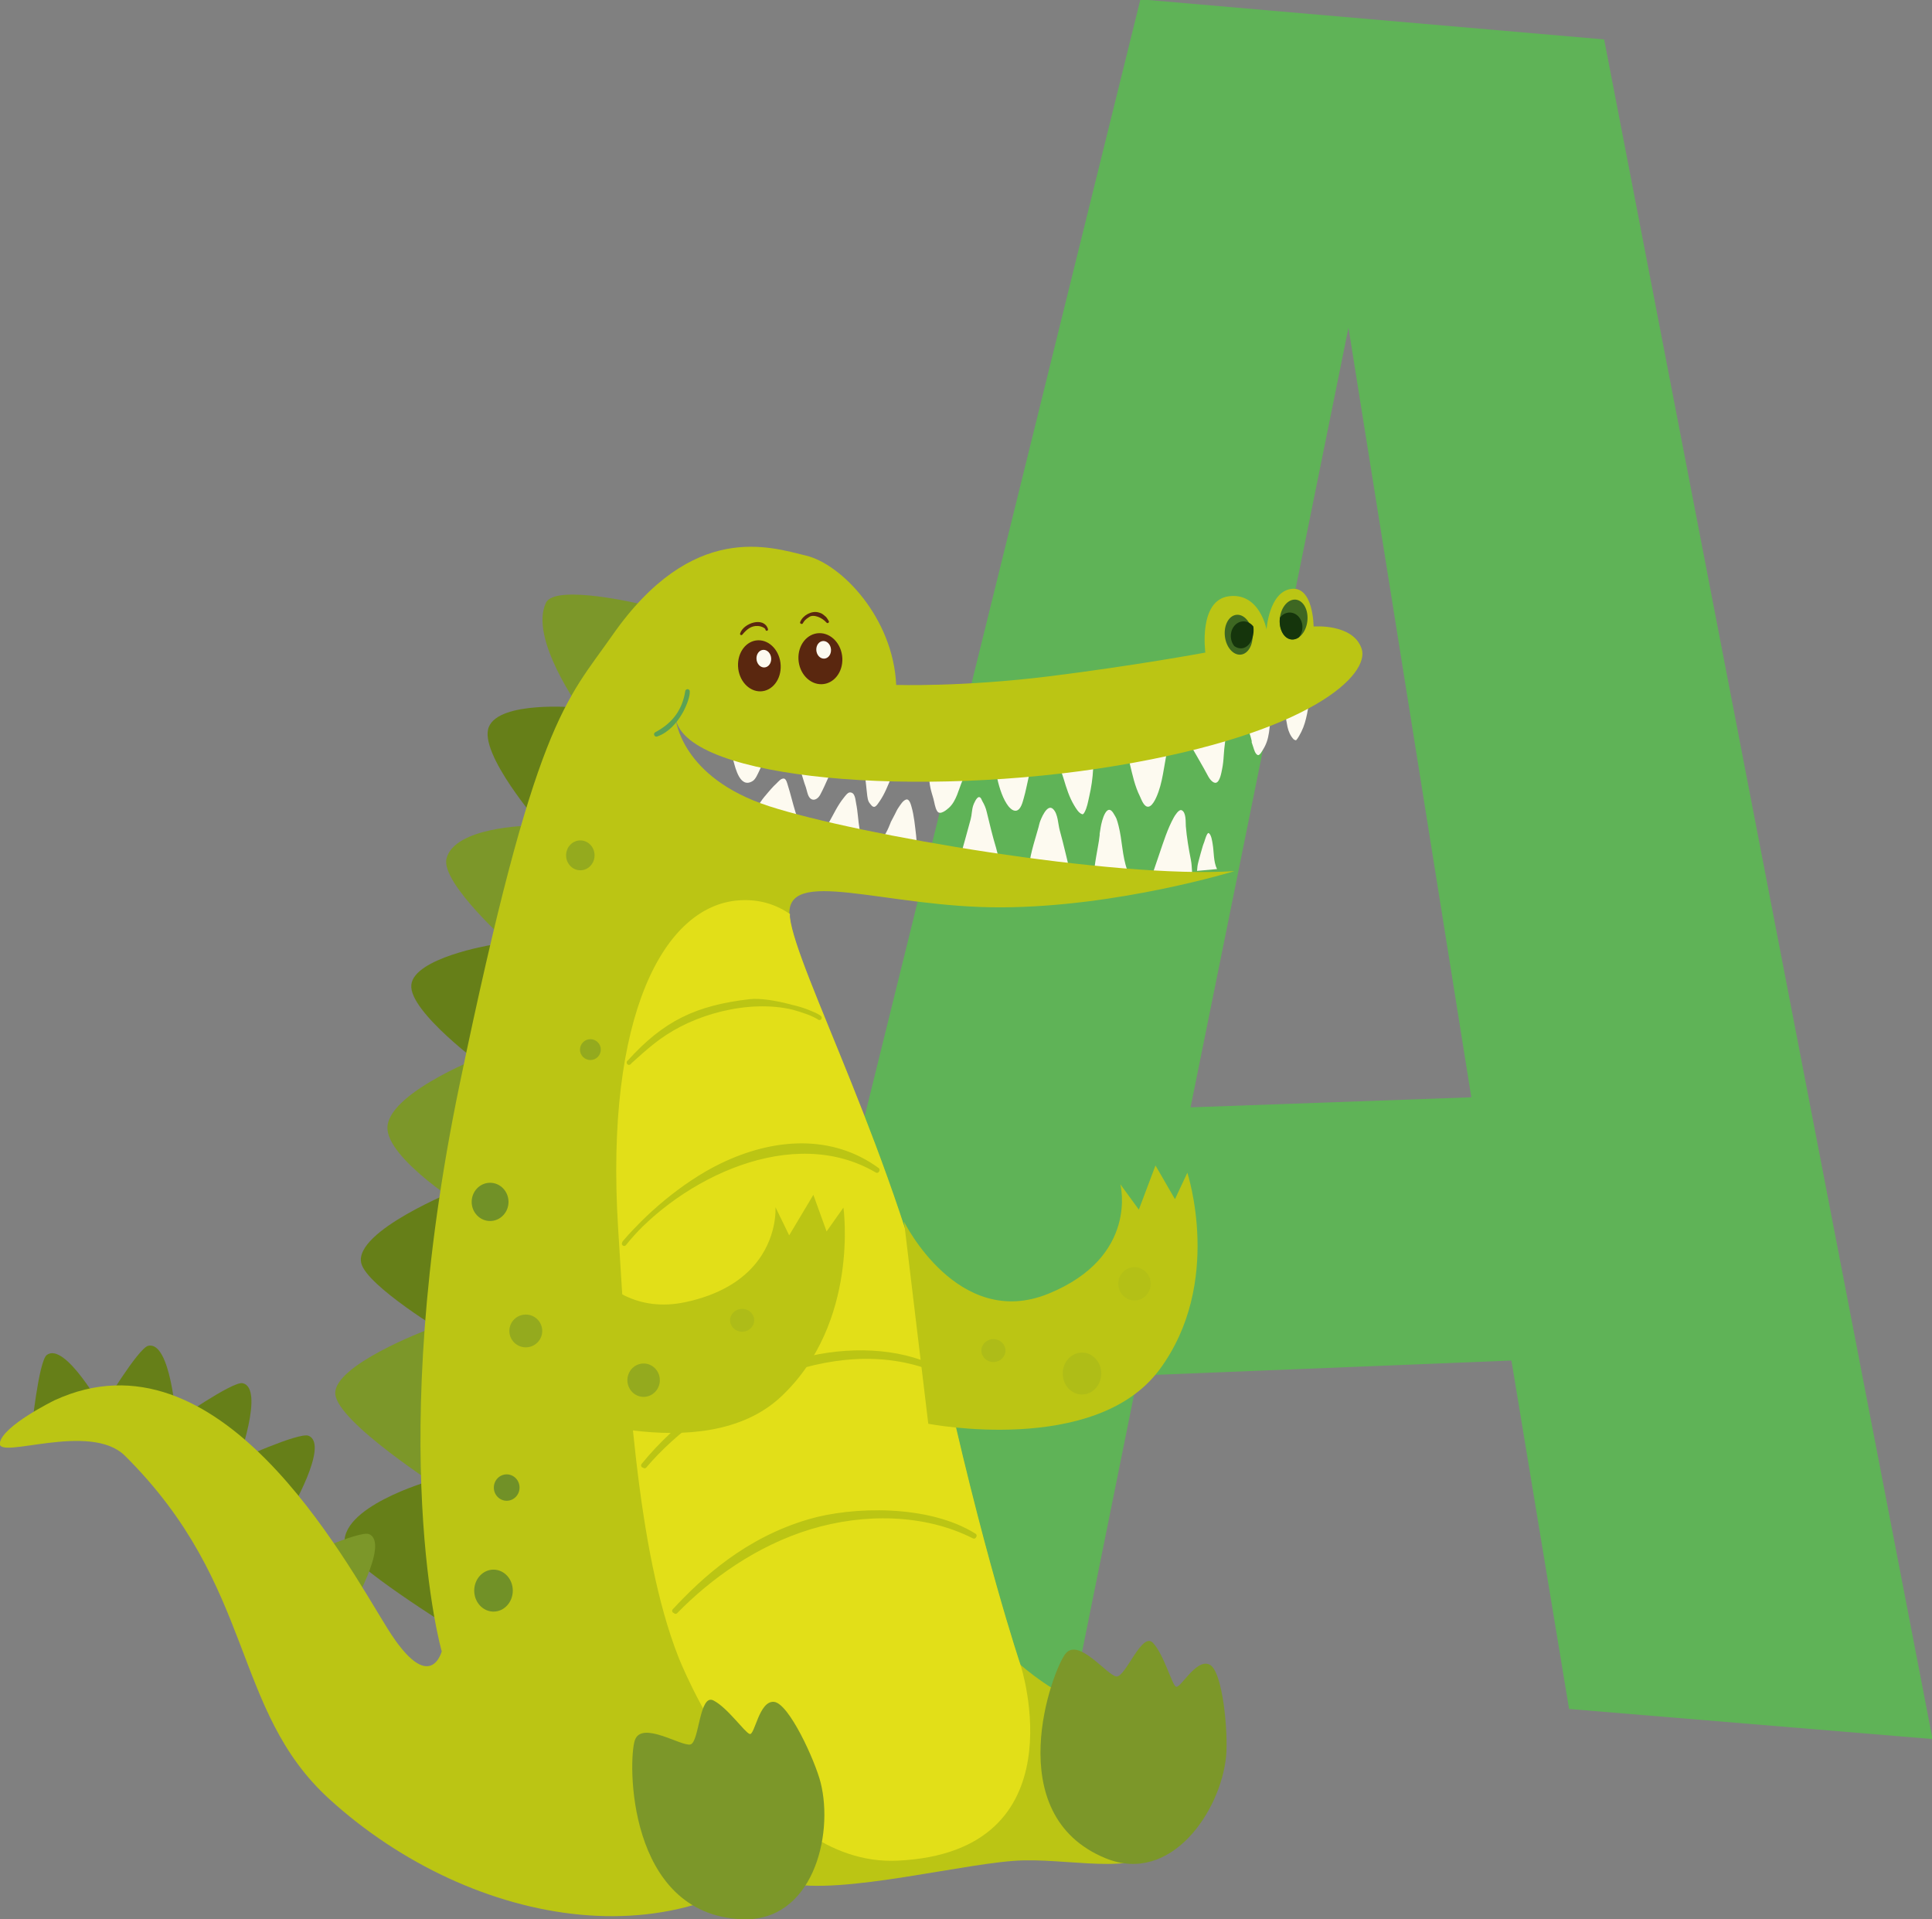 <?xml version="1.0" encoding="UTF-8" standalone="no"?>
<!-- Created with Inkscape (http://www.inkscape.org/) -->

<svg
   width="29.549mm"
   height="29.353mm"
   viewBox="0 0 29.549 29.353"
   version="1.1"
   id="svg34448"
   inkscape:version="1.1-rc (52f87abb86, 2021-05-02)"
   sodipodi:docname="a-aligator.svg"
   xmlns:inkscape="http://www.inkscape.org/namespaces/inkscape"
   xmlns:sodipodi="http://sodipodi.sourceforge.net/DTD/sodipodi-0.dtd"
   xmlns="http://www.w3.org/2000/svg"
   xmlns:svg="http://www.w3.org/2000/svg">
  <rect x="0" y="0" width="29.549" height="29.353" fill="#808080" stroke="none"/>
  <sodipodi:namedview
     id="namedview34450"
     pagecolor="#ffffff"
     bordercolor="#666666"
     borderopacity="1.0"
     objecttolerance="10.0"
     gridtolerance="10.0"
     guidetolerance="10.0"
     inkscape:pageshadow="2"
     inkscape:pageopacity="0.0"
     inkscape:pagecheckerboard="0"
     inkscape:document-units="mm"
     showgrid="false"
     fit-margin-top="0"
     fit-margin-left="0"
     fit-margin-right="0"
     fit-margin-bottom="0"
     inkscape:zoom="0.94875842"
     inkscape:cx="254.01619"
     inkscape:cy="477.99312"
     inkscape:window-width="3840"
     inkscape:window-height="2066"
     inkscape:window-x="2869"
     inkscape:window-y="-11"
     inkscape:window-maximized="1"
     inkscape:current-layer="layer1" />
  <defs
     id="defs34445">
    <clipPath
       clipPathUnits="userSpaceOnUse"
       id="clipPath8522">
      <path
         d="m 71.29,436.581 c -0.329,-0.038 -0.551,-0.455 -0.497,-0.931 v 0 c 0.054,-0.475 0.365,-0.83 0.694,-0.793 v 0 c 0.329,0.037 0.551,0.453 0.497,0.929 v 0 c -0.052,0.454 -0.336,0.798 -0.647,0.798 v 0 c -0.016,0 -0.031,-10e-4 -0.047,-0.003"
         id="path8520" />
    </clipPath>
    <clipPath
       clipPathUnits="userSpaceOnUse"
       id="clipPath8534">
      <path
         d="M 0,500 H 750 V 0 H 0 Z"
         id="path8532" />
    </clipPath>
    <clipPath
       clipPathUnits="userSpaceOnUse"
       id="clipPath8546">
      <path
         d="m 73.13,436.17 c -0.054,-0.476 0.169,-0.892 0.497,-0.93 v 0 c 0.33,-0.037 0.64,0.319 0.694,0.794 v 0 c 0.054,0.476 -0.168,0.893 -0.498,0.93 v 0 c -0.016,10e-4 -0.032,0.002 -0.048,0.002 v 0 c -0.31,0 -0.593,-0.343 -0.645,-0.796"
         id="path8544" />
    </clipPath>
    <clipPath
       clipPathUnits="userSpaceOnUse"
       id="clipPath8590">
      <path
         d="m 42.204,426.533 h 1.234 v -1.294 h -1.234 z"
         id="path8588" />
    </clipPath>
    <clipPath
       clipPathUnits="userSpaceOnUse"
       id="clipPath8606">
      <path
         d="m 42.806,417.922 h 0.903 v -0.903 h -0.903 z"
         id="path8604" />
    </clipPath>
    <clipPath
       clipPathUnits="userSpaceOnUse"
       id="clipPath8630">
      <path
         d="m 49.31,406.24 h 1.044 v -0.994 h -1.044 z"
         id="path8628" />
    </clipPath>
    <clipPath
       clipPathUnits="userSpaceOnUse"
       id="clipPath8646">
      <path
         d="m 60.197,404.927 h 1.044 v -0.993 h -1.044 z"
         id="path8644" />
    </clipPath>
    <clipPath
       clipPathUnits="userSpaceOnUse"
       id="clipPath8662">
      <path
         d="m 44.86,403.871 h 1.406 v -1.445 h -1.406 z"
         id="path8660" />
    </clipPath>
    <clipPath
       clipPathUnits="userSpaceOnUse"
       id="clipPath8678">
      <path
         d="m 66.128,408.047 h 1.406 v -1.445 h -1.406 z"
         id="path8676" />
    </clipPath>
    <clipPath
       clipPathUnits="userSpaceOnUse"
       id="clipPath8698">
      <path
         d="m 63.721,404.345 h 1.671 v -1.818 h -1.671 z"
         id="path8696" />
    </clipPath>
    <clipPath
       clipPathUnits="userSpaceOnUse"
       id="clipPath8714">
      <path
         d="m 39.746,405.992 h 1.425 v -1.421 h -1.425 z"
         id="path8712" />
    </clipPath>
  </defs>
  <g
     inkscape:label="Layer 1"
     inkscape:groupmode="layer"
     id="layer1"
     transform="translate(-37.932,-22.135)">
    <g
       id="g33923"
       transform="translate(120.758,-42.356)">
      <g
         id="g19578">
        <g
           id="g8340"
           transform="matrix(0.353,0,0,-0.353,-64.617,81.426)">
          <path
             d="M 0,0 12.164,0.435 6.842,33.777 Z M 13.902,-10.969 -2.281,-11.62 -6.408,-32.039 -21.613,-30.735 -2.172,48.004 17.92,46.266 32.148,-27.368 16.4,-26.065 Z"
             style="fill:#5fb357;fill-opacity:1;fill-rule:nonzero;stroke:none"
             id="path8342" />
        </g>
        <g
           id="g8344"
           transform="matrix(0.353,0,0,-0.353,-71.626,76.015)">
          <path
             d="m 0,0 c -0.012,-0.11 0.021,-0.212 0.05,-0.318 0.089,-0.33 0.294,-1.217 0.837,-0.871 0.126,0.08 0.213,0.3 0.275,0.424 0.159,0.319 0.222,0.695 0.399,0.999"
             style="fill:#fdfaf0;fill-opacity:1;fill-rule:nonzero;stroke:none"
             id="path8346" />
        </g>
        <g
           id="g8348"
           transform="matrix(0.353,0,0,-0.353,-70.615,76.161)">
          <path
             d="M 0,0 C 0.033,-0.21 0.143,-0.46 0.202,-0.68 0.236,-0.808 0.283,-0.931 0.326,-1.056 0.359,-1.157 0.377,-1.263 0.414,-1.363 0.532,-1.69 0.804,-1.63 0.946,-1.37 1.211,-0.882 1.387,-0.32 1.713,0.128"
             style="fill:#fdfaf0;fill-opacity:1;fill-rule:nonzero;stroke:none"
             id="path8350" />
        </g>
        <g
           id="g8352"
           transform="matrix(0.353,0,0,-0.353,-69.62,76.175)">
          <path
             d="m 0,0 c 0.049,-0.312 0.081,-0.63 0.118,-0.943 0.017,-0.145 0.028,-0.29 0.047,-0.434 0.011,-0.08 0.027,-0.177 0.06,-0.251 0.017,-0.038 0.046,-0.07 0.071,-0.104 0.174,-0.244 0.263,-0.092 0.411,0.125 0.218,0.318 0.349,0.672 0.501,1.025 0.041,0.095 0.101,0.325 0.215,0.384"
             style="fill:#fdfaf0;fill-opacity:1;fill-rule:nonzero;stroke:none"
             id="path8354" />
        </g>
        <g
           id="g8356"
           transform="matrix(0.353,0,0,-0.353,-68.649,76.279)">
          <path
             d="m 0,0 c -0.021,-0.067 0.056,-0.15 0.069,-0.22 0.034,-0.17 0.046,-0.343 0.081,-0.513 0.033,-0.16 0.084,-0.314 0.129,-0.471 0.049,-0.171 0.069,-0.405 0.171,-0.554 0.125,-0.182 0.427,0.085 0.52,0.171 0.307,0.29 0.404,0.779 0.565,1.156 0.066,0.154 0.136,0.333 0.278,0.434"
             style="fill:#fdfaf0;fill-opacity:1;fill-rule:nonzero;stroke:none"
             id="path8358" />
        </g>
        <g
           id="g8360"
           transform="matrix(0.353,0,0,-0.353,-71.236,76.836)">
          <path
             d="M 0,0 C 0.082,0.256 0.477,0.669 0.577,0.792 0.642,0.871 0.727,0.951 0.802,1.022 0.884,1.101 1.006,1.262 1.139,1.24 1.237,1.224 1.286,0.996 1.307,0.931 1.423,0.568 1.507,0.196 1.619,-0.167 1.655,-0.283 1.715,-0.512 1.845,-0.553"
             style="fill:#fdfaf0;fill-opacity:1;fill-rule:nonzero;stroke:none"
             id="path8362" />
        </g>
        <g
           id="g8364"
           transform="matrix(0.353,0,0,-0.353,-70.205,77.123)">
          <path
             d="M 0,0 C 0.064,0.01 0.107,0.056 0.142,0.117 0.37,0.514 0.527,0.88 0.81,1.229 0.854,1.283 0.967,1.444 1.055,1.452 1.301,1.476 1.307,1.135 1.342,0.966 1.416,0.602 1.426,0.228 1.489,-0.138 1.506,-0.234 1.521,-0.415 1.633,-0.451"
             style="fill:#fdfaf0;fill-opacity:1;fill-rule:nonzero;stroke:none"
             id="path8366" />
        </g>
        <g
           id="g8368"
           transform="matrix(0.353,0,0,-0.353,-69.402,77.481)">
          <path
             d="M 0,0 C 0.105,0.331 0.333,0.622 0.471,0.943 0.67,1.41 0.447,0.942 0.741,1.515 0.808,1.645 0.831,1.711 0.912,1.827 0.983,1.93 1.096,2.121 1.233,2.16 1.376,2.201 1.443,1.922 1.463,1.854 1.577,1.46 1.616,1.01 1.664,0.605 1.675,0.513 1.681,0.421 1.688,0.328 1.702,0.135 1.592,-0.45 1.874,-0.434"
             style="fill:#fdfaf0;fill-opacity:1;fill-rule:nonzero;stroke:none"
             id="path8370" />
        </g>
        <g
           id="g8372"
           transform="matrix(0.353,0,0,-0.353,-68.108,77.682)">
          <path
             d="M 0,0 C -0.113,-0.056 -0.076,0.036 -0.063,0.189 -0.038,0.485 0.066,0.788 0.142,1.071 0.213,1.34 0.29,1.607 0.362,1.875 0.416,2.073 0.408,2.279 0.473,2.473 0.497,2.546 0.617,2.835 0.725,2.835 0.806,2.835 0.837,2.714 0.866,2.662 0.954,2.51 1.014,2.378 1.055,2.205 1.182,1.68 1.308,1.147 1.465,0.63 1.494,0.536 1.572,0.127 1.67,0.079"
             style="fill:#fdfaf0;fill-opacity:1;fill-rule:nonzero;stroke:none"
             id="path8374" />
        </g>
        <g
           id="g8376"
           transform="matrix(0.353,0,0,-0.353,-67.619,76.11)">
          <path
             d="M 0,0 C -0.079,0.026 -0.057,0.035 -0.031,-0.094 0.184,-1.171 -0.049,0.029 0.095,-0.662 0.18,-1.07 0.31,-1.551 0.536,-1.906 c 0.076,-0.121 0.249,-0.343 0.425,-0.299 0.195,0.048 0.269,0.376 0.315,0.535 0.18,0.621 0.218,1.24 0.536,1.812"
             style="fill:#fdfaf0;fill-opacity:1;fill-rule:nonzero;stroke:none"
             id="path8378" />
        </g>
        <g
           id="g8380"
           transform="matrix(0.353,0,0,-0.353,-67.091,77.838)">
          <path
             d="M 0,0 C 0,0.671 0.25,1.341 0.425,1.985 0.442,2.048 0.453,2.112 0.473,2.174 0.517,2.311 0.792,3.02 1.055,2.757 1.269,2.544 1.266,2.104 1.339,1.843 1.526,1.17 1.674,0.487 1.843,-0.189"
             style="fill:#fdfaf0;fill-opacity:1;fill-rule:nonzero;stroke:none"
             id="path8382" />
        </g>
        <g
           id="g8384"
           transform="matrix(0.353,0,0,-0.353,-66.657,76.126)">
          <path
             d="m 0,0 c -0.064,0 0.014,-0.117 0.031,-0.158 0.145,-0.341 0.164,-0.332 0.252,-0.63 0.116,-0.39 0.243,-0.798 0.457,-1.15 0.072,-0.117 0.192,-0.333 0.347,-0.378 0.039,-0.011 0.074,0.043 0.094,0.079 0.115,0.204 0.154,0.454 0.205,0.678 0.094,0.407 0.151,0.793 0.173,1.212 0.016,0.281 -0.007,0.576 0.048,0.851"
             style="fill:#fdfaf0;fill-opacity:1;fill-rule:nonzero;stroke:none"
             id="path8386" />
        </g>
        <g
           id="g8388"
           transform="matrix(0.353,0,0,-0.353,-66.096,77.899)">
          <path
             d="M 0,0 C 0,0.449 0.185,1.302 0.22,1.559 0.31,2.205 0.186,1.462 0.299,2.158 0.341,2.413 0.561,3.29 0.882,2.694 0.913,2.636 0.953,2.582 0.977,2.52 1.016,2.418 1.044,2.311 1.071,2.205 1.233,1.574 1.224,0.894 1.449,0.284 1.514,0.106 1.547,-0.114 1.685,-0.252"
             style="fill:#fdfaf0;fill-opacity:1;fill-rule:nonzero;stroke:none"
             id="path8390" />
        </g>
        <g
           id="g8392"
           transform="matrix(0.353,0,0,-0.353,-65.602,75.971)">
          <path
             d="m 0,0 c -0.01,0.042 -0.062,0.157 -0.031,0.126 0.169,-0.169 0.133,-0.46 0.189,-0.693 0.117,-0.488 0.216,-0.968 0.441,-1.418 0.059,-0.118 0.174,-0.482 0.378,-0.441 0.203,0.041 0.374,0.501 0.425,0.646 0.229,0.65 0.252,1.354 0.441,2.016"
             style="fill:#fdfaf0;fill-opacity:1;fill-rule:nonzero;stroke:none"
             id="path8394" />
        </g>
        <g
           id="g8396"
           transform="matrix(0.353,0,0,-0.353,-64.713,75.749)">
          <path
             d="m 0,0 c 0.163,-0.139 0.084,-0.049 0.205,-0.268 0.274,-0.495 0.57,-0.981 0.835,-1.48 0.046,-0.089 0.206,-0.315 0.346,-0.268 0.162,0.054 0.225,0.453 0.252,0.583 0.021,0.098 0.035,0.199 0.047,0.299 0.024,0.193 0.026,0.389 0.048,0.583 0.047,0.422 0.1,0.836 0.22,1.244"
             style="fill:#fdfaf0;fill-opacity:1;fill-rule:nonzero;stroke:none"
             id="path8398" />
        </g>
        <g
           id="g8400"
           transform="matrix(0.353,0,0,-0.353,-63.751,75.571)">
          <path
             d="m 0,0 c 0,-0.178 0.096,-0.337 0.142,-0.504 0.176,-0.64 -0.1,0.188 0.126,-0.488 0.031,-0.094 0.078,-0.284 0.189,-0.331 0.086,-0.037 0.208,0.201 0.22,0.22 0.153,0.24 0.225,0.472 0.268,0.756 0.02,0.131 0.029,0.263 0.047,0.394 0.013,0.09 0.032,0.179 0.048,0.268"
             style="fill:#fdfaf0;fill-opacity:1;fill-rule:nonzero;stroke:none"
             id="path8402" />
        </g>
        <g
           id="g8404"
           transform="matrix(0.353,0,0,-0.353,-63.195,75.226)">
          <path
             d="m 0,0 c 0.067,-0.367 0.091,-0.705 0.173,-1.087 0.041,-0.188 0.131,-0.398 0.268,-0.535 0.005,-0.006 0.088,-0.054 0.11,-0.032 0.072,0.072 0.181,0.282 0.221,0.362 0.247,0.494 0.277,1.047 0.409,1.576"
             style="fill:#fdfaf0;fill-opacity:1;fill-rule:nonzero;stroke:none"
             id="path8406" />
        </g>
        <g
           id="g8408"
           transform="matrix(0.353,0,0,-0.353,-65.19,77.871)">
          <path
             d="M 0,0 C -0.072,0 0.017,0.148 0.032,0.189 1.522,4.511 -1.137,-3.216 0.268,0.898 0.449,1.427 0.626,1.999 0.898,2.489 0.941,2.567 1.114,2.847 1.229,2.804 1.445,2.723 1.405,2.261 1.418,2.111 1.458,1.625 1.543,1.124 1.638,0.646 1.669,0.491 1.674,0.345 1.685,0.189 1.689,0.141 1.68,0 1.733,0"
             style="fill:#fdfaf0;fill-opacity:1;fill-rule:nonzero;stroke:none"
             id="path8410" />
        </g>
        <g
           id="g8412"
           transform="matrix(0.353,0,0,-0.353,-64.518,77.81)">
          <path
             d="M 0,0 C 0.016,0.179 0.014,0.219 0.063,0.41 0.122,0.637 0.185,0.862 0.252,1.087 0.269,1.146 0.295,1.202 0.315,1.26 0.328,1.299 0.432,1.674 0.504,1.638 0.62,1.58 0.659,1.27 0.677,1.166 0.737,0.82 0.707,0.398 0.866,0.079"
             style="fill:#fdfaf0;fill-opacity:1;fill-rule:nonzero;stroke:none"
             id="path8414" />
        </g>
        <g
           id="g8416"
           transform="matrix(0.353,0,0,-0.353,-72.995,73.737)">
          <path
             d="m 0,0 c 0,0 -3.785,0.918 -4.193,0.081 -0.751,-1.546 1.514,-4.657 1.514,-4.657"
             style="fill:#7c9729;fill-opacity:1;fill-rule:nonzero;stroke:none"
             id="path8418" />
        </g>
        <g
           id="g8420"
           transform="matrix(0.353,0,0,-0.353,-74.03,75.31)">
          <path
             d="m 0,0 c 0,0 -3.276,0.29 -3.738,-0.846 -0.465,-1.142 2.233,-4.238 2.233,-4.238"
             style="fill:#667f18;fill-opacity:1;fill-rule:nonzero;stroke:none"
             id="path8422" />
        </g>
        <g
           id="g8424"
           transform="matrix(0.353,0,0,-0.353,-74.741,77.119)">
          <path
             d="m 0,0 c 0,0 -3.217,-0.048 -3.558,-1.425 -0.266,-1.073 2.874,-3.833 2.874,-3.833"
             style="fill:#7c9729;fill-opacity:1;fill-rule:nonzero;stroke:none"
             id="path8426" />
        </g>
        <g
           id="g8428"
           transform="matrix(0.353,0,0,-0.353,-75.326,78.945)">
          <path
             d="m 0,0 c 0,0 -3.305,-0.553 -3.425,-1.72 -0.12,-1.168 3.188,-3.577 3.188,-3.577"
             style="fill:#667f18;fill-opacity:1;fill-rule:nonzero;stroke:none"
             id="path8430" />
        </g>
        <g
           id="g8432"
           transform="matrix(0.353,0,0,-0.353,-75.533,80.68)">
          <path
             d="m 0,0 c 0.703,0.268 -3.769,-1.373 -3.872,-2.949 -0.092,-1.4 3.547,-3.625 3.547,-3.625"
             style="fill:#7c9729;fill-opacity:1;fill-rule:nonzero;stroke:none"
             id="path8434" />
        </g>
        <g
           id="g8436"
           transform="matrix(0.353,0,0,-0.353,-75.829,82.684)">
          <path
             d="m 0,0 c 0,0 -4.496,-1.79 -4.17,-3.184 0.232,-0.991 3.683,-3.064 3.683,-3.064"
             style="fill:#667f18;fill-opacity:1;fill-rule:nonzero;stroke:none"
             id="path8438" />
        </g>
        <g
           id="g8440"
           transform="matrix(0.353,0,0,-0.353,-76.3,84.832)">
          <path
             d="m 0,0 c 0,0 -4.051,-1.529 -3.96,-2.769 0.092,-1.24 4.642,-4.139 4.642,-4.139"
             style="fill:#7c9729;fill-opacity:1;fill-rule:nonzero;stroke:none"
             id="path8442" />
        </g>
        <g
           id="g8444"
           transform="matrix(0.353,0,0,-0.353,-76.251,87.139)">
          <path
             d="M 0,0 C 0,0 -4.026,-1.145 -3.68,-2.847 -3.527,-3.6 0.961,-6.393 0.961,-6.393"
             style="fill:#667f18;fill-opacity:1;fill-rule:nonzero;stroke:none"
             id="path8446" />
        </g>
        <g
           id="g8448"
           transform="matrix(0.353,0,0,-0.353,-81.239,86.07)">
          <path
             d="M 0,0 C 0,0 -1.677,3.033 -2.471,2.424 -2.823,2.154 -3.135,-0.878 -3.135,-0.878"
             style="fill:#667f18;fill-opacity:1;fill-rule:nonzero;stroke:none"
             id="path8450" />
        </g>
        <g
           id="g8452"
           transform="matrix(0.353,0,0,-0.353,-80.131,86.217)">
          <path
             d="M 0,0 C 0,0 -0.234,3.457 -1.211,3.242 -1.644,3.147 -3.212,0.533 -3.212,0.533"
             style="fill:#667f18;fill-opacity:1;fill-rule:nonzero;stroke:none"
             id="path8454" />
        </g>
        <g
           id="g8456"
           transform="matrix(0.353,0,0,-0.353,-79.192,86.864)">
          <path
             d="m 0,0 c 0,0 1.193,3.253 0.213,3.454 -0.434,0.089 -2.93,-1.66 -2.93,-1.66"
             style="fill:#667f18;fill-opacity:1;fill-rule:nonzero;stroke:none"
             id="path8458" />
        </g>
        <g
           id="g8460"
           transform="matrix(0.353,0,0,-0.353,-78.403,87.634)">
          <path
             d="m 0,0 c 0,0 1.765,2.982 0.838,3.358 -0.411,0.167 -3.183,-1.1 -3.183,-1.1"
             style="fill:#667f18;fill-opacity:1;fill-rule:nonzero;stroke:none"
             id="path8462" />
        </g>
        <g
           id="g8464"
           transform="matrix(0.353,0,0,-0.353,-77.479,89.138)">
          <path
             d="m 0,0 c 0,0 1.765,2.982 0.838,3.358 -0.411,0.167 -3.183,-1.1 -3.183,-1.1"
             style="fill:#7c9729;fill-opacity:1;fill-rule:nonzero;stroke:none"
             id="path8466" />
        </g>
        <g
           id="g8468"
           transform="matrix(0.353,0,0,-0.353,-67.218,89.952)">
          <path
             d="m 0,0 c 0,0 1.627,-1.445 3.052,-1.762 1.425,-0.316 2.006,-0.105 2.322,0.238 0.317,0.343 1.523,-0.66 1.84,-0.449 C 7.531,-1.762 7.38,-6.09 6.377,-7.647 5.374,-9.204 2.524,-8.424 0.149,-8.471 c -2.375,-0.046 -7.917,-1.551 -10.318,-0.97 l -2.678,3.774 3.404,2.493"
             style="fill:#bbc514;fill-opacity:1;fill-rule:nonzero;stroke:none"
             id="path8470" />
        </g>
        <g
           id="g8472"
           transform="matrix(0.353,0,0,-0.353,-69.119,74.966)">
          <path
             d="m 0,0 c 0,0 2.86,-0.092 6.586,0.369 3.727,0.461 6.808,1.033 6.808,1.033 0,0 -0.312,2.27 1.023,2.44 1.335,0.17 1.629,-1.442 1.629,-1.442 0,0 0.103,1.627 1.067,1.76 0.965,0.133 0.972,-1.629 0.972,-1.629 0,0 1.701,0.143 2.079,-0.957 0.378,-1.1 -2.134,-3.656 -10.616,-5.073 -8.482,-1.418 -18.584,-0.63 -19.101,2.025 0,0 0.225,-2.543 4.049,-3.78 3.825,-1.238 14.895,-3.15 20.159,-2.812 0,0 -5.013,-1.544 -10.072,-1.57 -5.058,-0.027 -9.45,1.842 -9.201,-0.414 0.249,-2.255 4.667,-10.506 6.498,-18.999 1.831,-8.493 3.5,-13.418 3.5,-13.418 l -25.074,0.608 c 0,0 -2.511,8.706 0.773,24.529 3.285,15.823 4.597,16.582 6.622,19.48 3.48,4.981 6.85,3.823 8.393,3.453 C -2.363,5.232 -0.132,2.901 0,0"
             style="fill:#bbc514;fill-opacity:1;fill-rule:nonzero;stroke:none"
             id="path8474" />
        </g>
        <g
           id="g8476"
           transform="matrix(0.353,0,0,-0.353,-76.066,89.733)">
          <path
             d="m 0,0 c 0,0 -0.493,-2.046 -2.364,0.958 -1.871,3.005 -7.294,13.163 -14.419,9.885 0,0 -2.256,-1.101 -2.375,-1.853 -0.119,-0.752 3.912,0.947 5.423,-0.554 5.7,-5.661 4.578,-10.986 8.867,-14.884 6.156,-5.594 15.755,-7.362 21.178,-1.108 5.423,6.254 -7.046,8.514 -7.046,8.514"
             style="fill:#bbc514;fill-opacity:1;fill-rule:nonzero;stroke:none"
             id="path8478" />
        </g>
        <g
           id="g8480"
           transform="matrix(0.353,0,0,-0.353,-71.521,78.26)">
          <path
             d="m 0,0 c -3.27,-0.221 -5.814,-5.009 -5.246,-14.174 0.405,-6.526 0.796,-13.995 2.615,-18.61 0,0 3.53,-9.099 9.488,-8.822 7.965,0.369 5.34,8.464 5.34,8.464 0,0 -1.669,4.926 -3.5,13.419 -1.83,8.493 -6.249,16.742 -6.498,18.998 -0.006,0.05 0.004,0.087 0.003,0.133 C 1.619,-0.195 0.897,0.061 0,0"
             style="fill:#e2df18;fill-opacity:1;fill-rule:nonzero;stroke:none"
             id="path8482" />
        </g>
        <g
           id="g8484"
           transform="matrix(0.353,0,0,-0.353,-73.206,80.742)">
          <path
             d="M 0,0 C 1.568,1.746 2.959,2.382 5.227,2.649 6.125,2.755 7.926,2.192 8.215,1.971 8.305,1.902 8.206,1.977 8.206,1.977 6.441,2.945 3.919,2.542 2.196,1.651 1.29,1.183 0.751,0.685 0,0.009"
             style="fill:#bbc514;fill-opacity:1;fill-rule:nonzero;stroke:#bbc514;stroke-width:0.198;stroke-linecap:round;stroke-linejoin:round;stroke-miterlimit:4;stroke-dasharray:none;stroke-opacity:1"
             id="path8486" />
        </g>
        <g
           id="g8488"
           transform="matrix(0.353,0,0,-0.353,-73.28,83.511)">
          <path
             d="M 0,0 C 0.901,1.125 2.547,2.566 4.193,3.37 6.508,4.5 9.002,4.637 10.969,3.196 L 10.955,3.167 C 7.289,5.326 2.412,2.903 0.014,0.039"
             style="fill:#bbc514;fill-opacity:1;fill-rule:nonzero;stroke:#bbc514;stroke-width:0.198;stroke-linecap:round;stroke-linejoin:round;stroke-miterlimit:4;stroke-dasharray:none;stroke-opacity:1"
             id="path8490" />
        </g>
        <g
           id="g8492"
           transform="matrix(0.353,0,0,-0.353,-72.986,86.902)">
          <path
             d="m 0,0 c 1.431,1.77 3.966,3.787 6.922,4.564 1.882,0.494 4.128,0.458 5.744,-0.38 L 12.651,4.154 C 8.17,5.973 2.654,3.047 0.052,-0.026"
             style="fill:#bbc514;fill-opacity:1;fill-rule:nonzero;stroke:#bbc514;stroke-width:0.198;stroke-linecap:round;stroke-linejoin:round;stroke-miterlimit:4;stroke-dasharray:none;stroke-opacity:1"
             id="path8494" />
        </g>
        <g
           id="g8496"
           transform="matrix(0.353,0,0,-0.353,-72.511,89.126)">
          <path
             d="m 0,0 c 1.278,1.373 3.117,3.068 5.833,3.87 1.86,0.55 5.158,0.649 7.162,-0.614 L 12.978,3.227 C 10.835,4.312 8.188,4.328 5.879,3.63 3.51,2.913 1.489,1.447 0.05,-0.031"
             style="fill:#bbc514;fill-opacity:1;fill-rule:nonzero;stroke:#bbc514;stroke-width:0.198;stroke-linecap:round;stroke-linejoin:round;stroke-miterlimit:4;stroke-dasharray:none;stroke-opacity:1"
             id="path8498" />
        </g>
        <g
           id="g8500"
           transform="matrix(0.353,0,0,-0.353,-68.999,83.175)">
          <path
             d="m 0,0 c 0,0 2.333,-4.722 6.259,-3.118 3.927,1.604 3.113,4.738 3.113,4.738 l 0.801,-1.096 0.721,1.912 0.844,-1.46 0.536,1.145 c 0,0 1.574,-4.779 -1.209,-8.532 C 8.281,-10.163 1.05,-8.754 1.05,-8.754"
             style="fill:#bbc514;fill-opacity:1;fill-rule:nonzero;stroke:none"
             id="path8502" />
        </g>
        <g
           id="g8504"
           transform="matrix(0.353,0,0,-0.353,-74.323,82.932)">
          <path
             d="m 0,0 c 0,0 1.463,-5.059 5.611,-4.173 1.466,0.313 2.382,0.918 2.955,1.57 1.049,1.194 0.945,2.544 0.945,2.544 l 0.594,-1.22 1.048,1.755 0.573,-1.586 0.73,1.033 c 0,0 0.706,-4.983 -2.696,-8.185 -3.402,-3.203 -10.271,-0.54 -10.271,-0.54"
             style="fill:#bbc514;fill-opacity:1;fill-rule:nonzero;stroke:none"
             id="path8506" />
        </g>
        <g
           id="g8508"
           transform="matrix(0.353,0,0,-0.353,-72.312,75.068)">
          <path
             d="m 0,0 c 0.032,-0.276 -0.43,-1.534 -1.344,-1.852 l -0.003,0.004 c 0.804,0.426 1.223,1.042 1.35,1.854"
             style="fill:#70ba6a;fill-opacity:1;fill-rule:nonzero;stroke:#5ba155;stroke-width:0.198;stroke-linecap:round;stroke-linejoin:round;stroke-miterlimit:4;stroke-dasharray:none;stroke-opacity:1"
             id="path8510" />
        </g>
        <g
           id="g8512"
           transform="matrix(0.353,0,0,-0.353,-64.092,74.222)">
          <path
             d="M 0,0 C -0.054,0.476 0.168,0.892 0.497,0.93 0.826,0.967 1.137,0.612 1.191,0.136 1.245,-0.34 1.023,-0.756 0.694,-0.794 0.365,-0.831 0.054,-0.476 0,0"
             style="fill:#3e6722;fill-opacity:1;fill-rule:nonzero;stroke:none"
             id="path8514" />
        </g>
        <g
           id="g8516"
           transform="matrix(0.353,0,0,-0.353,-89.066,227.91)">
          <g
             id="g8518"
             clip-path="url(#clipPath8522)">
            <g
               id="g8524"
               transform="translate(71.013,435.497)">
              <path
                 d="M 0,0 C 0.051,0.347 0.339,0.578 0.643,0.516 0.947,0.453 1.152,0.12 1.101,-0.227 1.05,-0.575 0.762,-0.806 0.458,-0.743 0.154,-0.68 -0.051,-0.348 0,0"
                 style="fill:#15350c;fill-opacity:1;fill-rule:nonzero;stroke:none"
                 id="path8526" />
            </g>
          </g>
        </g>
        <g
           id="g8528"
           transform="matrix(0.353,0,0,-0.353,-89.066,227.91)">
          <g
             id="g8530"
             clip-path="url(#clipPath8534)">
            <g
               id="g8536"
               transform="translate(74.321,436.034)">
              <path
                 d="M 0,0 C 0.054,0.476 -0.168,0.892 -0.497,0.93 -0.826,0.967 -1.137,0.612 -1.191,0.136 -1.245,-0.34 -1.022,-0.757 -0.694,-0.794 -0.365,-0.831 -0.054,-0.476 0,0"
                 style="fill:#3e6722;fill-opacity:1;fill-rule:nonzero;stroke:none"
                 id="path8538" />
            </g>
          </g>
        </g>
        <g
           id="g8540"
           transform="matrix(0.353,0,0,-0.353,-89.066,227.91)">
          <g
             id="g8542"
             clip-path="url(#clipPath8546)">
            <g
               id="g8548"
               transform="translate(74.1,435.88)">
              <path
                 d="M 0,0 C -0.051,0.347 -0.339,0.578 -0.643,0.516 -0.947,0.453 -1.152,0.12 -1.101,-0.227 -1.05,-0.575 -0.762,-0.806 -0.458,-0.743 -0.154,-0.68 0.051,-0.347 0,0"
                 style="fill:#15350c;fill-opacity:1;fill-rule:nonzero;stroke:none"
                 id="path8550" />
            </g>
          </g>
        </g>
      </g>
      <g
         id="g8560"
         transform="matrix(0.353,0,0,-0.353,-71.538,74.682)">
        <path
           d="M 0,0 C -0.029,0.611 0.36,1.116 0.87,1.13 1.381,1.143 1.818,0.659 1.847,0.048 1.877,-0.563 1.487,-1.069 0.977,-1.082 0.467,-1.095 0.029,-0.611 0,0"
           style="fill:#5a270f;fill-opacity:1;fill-rule:nonzero;stroke:none"
           id="path8562" />
      </g>
      <g
         id="g8564"
         transform="matrix(0.353,0,0,-0.353,-71.256,74.567)">
        <path
           d="M 0,0 C -0.01,0.211 0.124,0.385 0.3,0.39 0.476,0.394 0.627,0.227 0.637,0.017 0.647,-0.194 0.513,-0.368 0.337,-0.373 0.161,-0.378 0.01,-0.211 0,0"
           style="fill:#fdfaf0;fill-opacity:1;fill-rule:nonzero;stroke:none"
           id="path8566" />
      </g>
      <g
         id="g8568"
         transform="matrix(0.353,0,0,-0.353,-70.614,74.573)">
        <path
           d="M 0,0 C -0.03,0.611 0.371,1.116 0.896,1.13 1.421,1.143 1.871,0.659 1.901,0.048 1.931,-0.563 1.53,-1.069 1.005,-1.082 0.48,-1.095 0.03,-0.611 0,0"
           style="fill:#5a270f;fill-opacity:1;fill-rule:nonzero;stroke:none"
           id="path8570" />
      </g>
      <g
         id="g8572"
         transform="matrix(0.353,0,0,-0.353,-70.341,74.432)">
        <path
           d="M 0,0 C -0.01,0.211 0.124,0.385 0.3,0.39 0.476,0.394 0.627,0.227 0.637,0.016 0.647,-0.194 0.513,-0.369 0.337,-0.373 0.161,-0.378 0.01,-0.211 0,0"
           style="fill:#fdfaf0;fill-opacity:1;fill-rule:nonzero;stroke:none"
           id="path8574" />
      </g>
      <g
         id="g8576"
         transform="matrix(0.353,0,0,-0.353,-71.488,74.185)">
        <path
           d="M 0,0 C 0.13,0.416 0.968,0.689 1.102,0.188 L 1.101,0.191 C 1.115,0.26 0.935,0.382 0.727,0.396 0.402,0.417 0.19,0.228 0,0"
           style="fill:#5a270f;fill-opacity:1;fill-rule:nonzero;stroke:#5a270f;stroke-width:0.109;stroke-linecap:round;stroke-linejoin:round;stroke-miterlimit:4;stroke-dasharray:none;stroke-opacity:1"
           id="path8578" />
      </g>
      <g
         id="g8580"
         transform="matrix(0.353,0,0,-0.353,-70.57,74.012)">
        <path
           d="M 0,0 C 0.097,0.266 0.466,0.471 0.743,0.383 0.861,0.346 0.868,0.348 1.033,0.203 1.062,0.177 1.155,0.016 1.143,0.036 L 1.134,0.032 C 0.913,0.283 0.531,0.423 0.327,0.297 0.123,0.171 0.082,0.103 0.016,-0.007"
           style="fill:#5a270f;fill-opacity:1;fill-rule:nonzero;stroke:#5a270f;stroke-width:0.109;stroke-linecap:round;stroke-linejoin:round;stroke-miterlimit:4;stroke-dasharray:none;stroke-opacity:1"
           id="path8582" />
      </g>
      <g
         id="g8584"
         transform="matrix(0.353,0,0,-0.353,-89.066,227.91)">
        <g
           id="g8586" />
        <g
           id="g8598">
          <g
             clip-path="url(#clipPath8590)"
             opacity="0.517"
             id="g8596">
            <g
               transform="translate(42.204,425.886)"
               id="g8594">
              <path
                 d="M 0,0 C 0,0.358 0.276,0.647 0.617,0.647 0.958,0.647 1.234,0.358 1.234,0 1.234,-0.357 0.958,-0.647 0.617,-0.647 0.276,-0.647 0,-0.357 0,0"
                 style="fill:#719127;fill-opacity:1;fill-rule:nonzero;stroke:none"
                 id="path8592" />
            </g>
          </g>
        </g>
      </g>
      <g
         id="g8600"
         transform="matrix(0.353,0,0,-0.353,-89.066,227.91)">
        <g
           id="g8602" />
        <g
           id="g8614">
          <g
             clip-path="url(#clipPath8606)"
             opacity="0.517"
             id="g8612">
            <g
               transform="translate(42.806,417.47)"
               id="g8610">
              <path
                 d="M 0,0 C 0,0.249 0.202,0.452 0.452,0.452 0.701,0.452 0.903,0.249 0.903,0 0.903,-0.249 0.701,-0.452 0.452,-0.452 0.202,-0.452 0,-0.249 0,0"
                 style="fill:#719127;fill-opacity:1;fill-rule:nonzero;stroke:none"
                 id="path8608" />
            </g>
          </g>
        </g>
      </g>
      <g
         id="g8616"
         transform="matrix(0.353,0,0,-0.353,-75.612,82.872)">
        <path
           d="M 0,0 C 0,0.457 0.357,0.828 0.798,0.828 1.239,0.828 1.596,0.457 1.596,0 1.596,-0.457 1.239,-0.828 0.798,-0.828 0.357,-0.828 0,-0.457 0,0"
           style="fill:#719127;fill-opacity:1;fill-rule:nonzero;stroke:none"
           id="path8618" />
      </g>
      <g
         id="g8620"
         transform="matrix(0.353,0,0,-0.353,-75.273,87.241)">
        <path
           d="M 0,0 C 0,0.316 0.25,0.572 0.557,0.572 0.865,0.572 1.114,0.316 1.114,0 1.114,-0.316 0.865,-0.572 0.557,-0.572 0.25,-0.572 0,-0.316 0,0"
           style="fill:#719127;fill-opacity:1;fill-rule:nonzero;stroke:none"
           id="path8622" />
      </g>
      <g
         id="g8624"
         transform="matrix(0.353,0,0,-0.353,-89.066,227.91)">
        <g
           id="g8626" />
        <g
           id="g8638">
          <g
             clip-path="url(#clipPath8630)"
             opacity="0.168"
             id="g8636">
            <g
               transform="translate(49.31,405.743)"
               id="g8634">
              <path
                 d="M 0,0 C 0,0.274 0.234,0.497 0.522,0.497 0.81,0.497 1.044,0.274 1.044,0 1.044,-0.274 0.81,-0.497 0.522,-0.497 0.234,-0.497 0,-0.274 0,0"
                 style="fill:#719127;fill-opacity:1;fill-rule:nonzero;stroke:none"
                 id="path8632" />
            </g>
          </g>
        </g>
      </g>
      <g
         id="g8640"
         transform="matrix(0.353,0,0,-0.353,-89.066,227.91)">
        <g
           id="g8642" />
        <g
           id="g8654">
          <g
             clip-path="url(#clipPath8646)"
             opacity="0.168"
             id="g8652">
            <g
               transform="translate(60.197,404.431)"
               id="g8650">
              <path
                 d="M 0,0 C 0,0.274 0.234,0.497 0.522,0.497 0.81,0.497 1.044,0.274 1.044,0 1.044,-0.274 0.81,-0.497 0.522,-0.497 0.234,-0.497 0,-0.274 0,0"
                 style="fill:#719127;fill-opacity:1;fill-rule:nonzero;stroke:none"
                 id="path8648" />
            </g>
          </g>
        </g>
      </g>
      <g
         id="g8656"
         transform="matrix(0.353,0,0,-0.353,-89.066,227.91)">
        <g
           id="g8658" />
        <g
           id="g8670">
          <g
             clip-path="url(#clipPath8662)"
             opacity="0.517"
             id="g8668">
            <g
               transform="translate(44.86,403.148)"
               id="g8666">
              <path
                 d="M 0,0 C 0,0.399 0.315,0.723 0.703,0.723 1.091,0.723 1.406,0.399 1.406,0 1.406,-0.399 1.091,-0.723 0.703,-0.723 0.315,-0.723 0,-0.399 0,0"
                 style="fill:#719127;fill-opacity:1;fill-rule:nonzero;stroke:none"
                 id="path8664" />
            </g>
          </g>
        </g>
      </g>
      <g
         id="g8672"
         transform="matrix(0.353,0,0,-0.353,-89.066,227.91)">
        <g
           id="g8674" />
        <g
           id="g8686">
          <g
             clip-path="url(#clipPath8678)"
             opacity="0.09"
             id="g8684">
            <g
               transform="translate(66.128,407.324)"
               id="g8682">
              <path
                 d="M 0,0 C 0,0.399 0.315,0.723 0.703,0.723 1.091,0.723 1.406,0.399 1.406,0 1.406,-0.399 1.091,-0.723 0.703,-0.723 0.315,-0.723 0,-0.399 0,0"
                 style="fill:#719127;fill-opacity:1;fill-rule:nonzero;stroke:none"
                 id="path8680" />
            </g>
          </g>
        </g>
      </g>
      <g
         id="g8688"
         transform="matrix(0.353,0,0,-0.353,-75.573,88.817)">
        <path
           d="M 0,0 C 0,0.502 0.374,0.909 0.835,0.909 1.297,0.909 1.671,0.502 1.671,0 1.671,-0.502 1.297,-0.909 0.835,-0.909 0.374,-0.909 0,-0.502 0,0"
           style="fill:#719127;fill-opacity:1;fill-rule:nonzero;stroke:none"
           id="path8690" />
      </g>
      <g
         id="g8692"
         transform="matrix(0.353,0,0,-0.353,-89.066,227.91)">
        <g
           id="g8694" />
        <g
           id="g8706">
          <g
             clip-path="url(#clipPath8698)"
             opacity="0.153"
             id="g8704">
            <g
               transform="translate(63.721,403.436)"
               id="g8702">
              <path
                 d="M 0,0 C 0,0.502 0.374,0.909 0.835,0.909 1.297,0.909 1.671,0.502 1.671,0 1.671,-0.502 1.297,-0.909 0.835,-0.909 0.374,-0.909 0,-0.502 0,0"
                 style="fill:#719127;fill-opacity:1;fill-rule:nonzero;stroke:none"
                 id="path8700" />
            </g>
          </g>
        </g>
      </g>
      <g
         id="g8708"
         transform="matrix(0.353,0,0,-0.353,-89.066,227.91)">
        <g
           id="g8710" />
        <g
           id="g8722">
          <g
             clip-path="url(#clipPath8714)"
             opacity="0.517"
             id="g8720">
            <g
               transform="translate(39.746,405.281)"
               id="g8718">
              <path
                 d="M 0,0 C 0,0.392 0.319,0.71 0.713,0.71 1.106,0.71 1.425,0.392 1.425,0 1.425,-0.392 1.106,-0.71 0.713,-0.71 0.319,-0.71 0,-0.392 0,0"
                 style="fill:#719127;fill-opacity:1;fill-rule:nonzero;stroke:none"
                 id="path8716" />
            </g>
          </g>
        </g>
      </g>
      <g
         id="g8724"
         transform="matrix(0.353,0,0,-0.353,-71.481,93.843)">
        <path
           d="M 0,0 C 3.051,-0.131 3.998,3.6 3.418,5.916 3.181,6.861 2.041,9.369 1.392,9.419 0.744,9.47 0.563,7.953 0.342,8.027 0.121,8.101 -0.614,9.167 -1.227,9.479 -1.84,9.79 -1.839,7.687 -2.217,7.575 -2.594,7.462 -4.326,8.618 -4.63,7.763 -4.934,6.907 -5,0.216 0,0"
           style="fill:#7c9729;fill-opacity:1;fill-rule:nonzero;stroke:none"
           id="path8726" />
      </g>
      <g
         id="g8728"
         transform="matrix(0.353,0,0,-0.353,-65.914,92.911)">
        <path
           d="M 0,0 C 2.828,-1.153 4.979,2.04 5.214,4.416 5.31,5.385 5.082,8.13 4.489,8.397 3.896,8.663 3.214,7.297 3.031,7.441 2.847,7.585 2.515,8.836 2.043,9.336 1.572,9.837 0.862,7.857 0.469,7.878 0.076,7.9 -1.164,9.572 -1.739,8.87 -2.314,8.167 -4.634,1.89 0,0"
           style="fill:#7c9729;fill-opacity:1;fill-rule:nonzero;stroke:none"
           id="path8730" />
      </g>
    </g>
  </g>
</svg>

